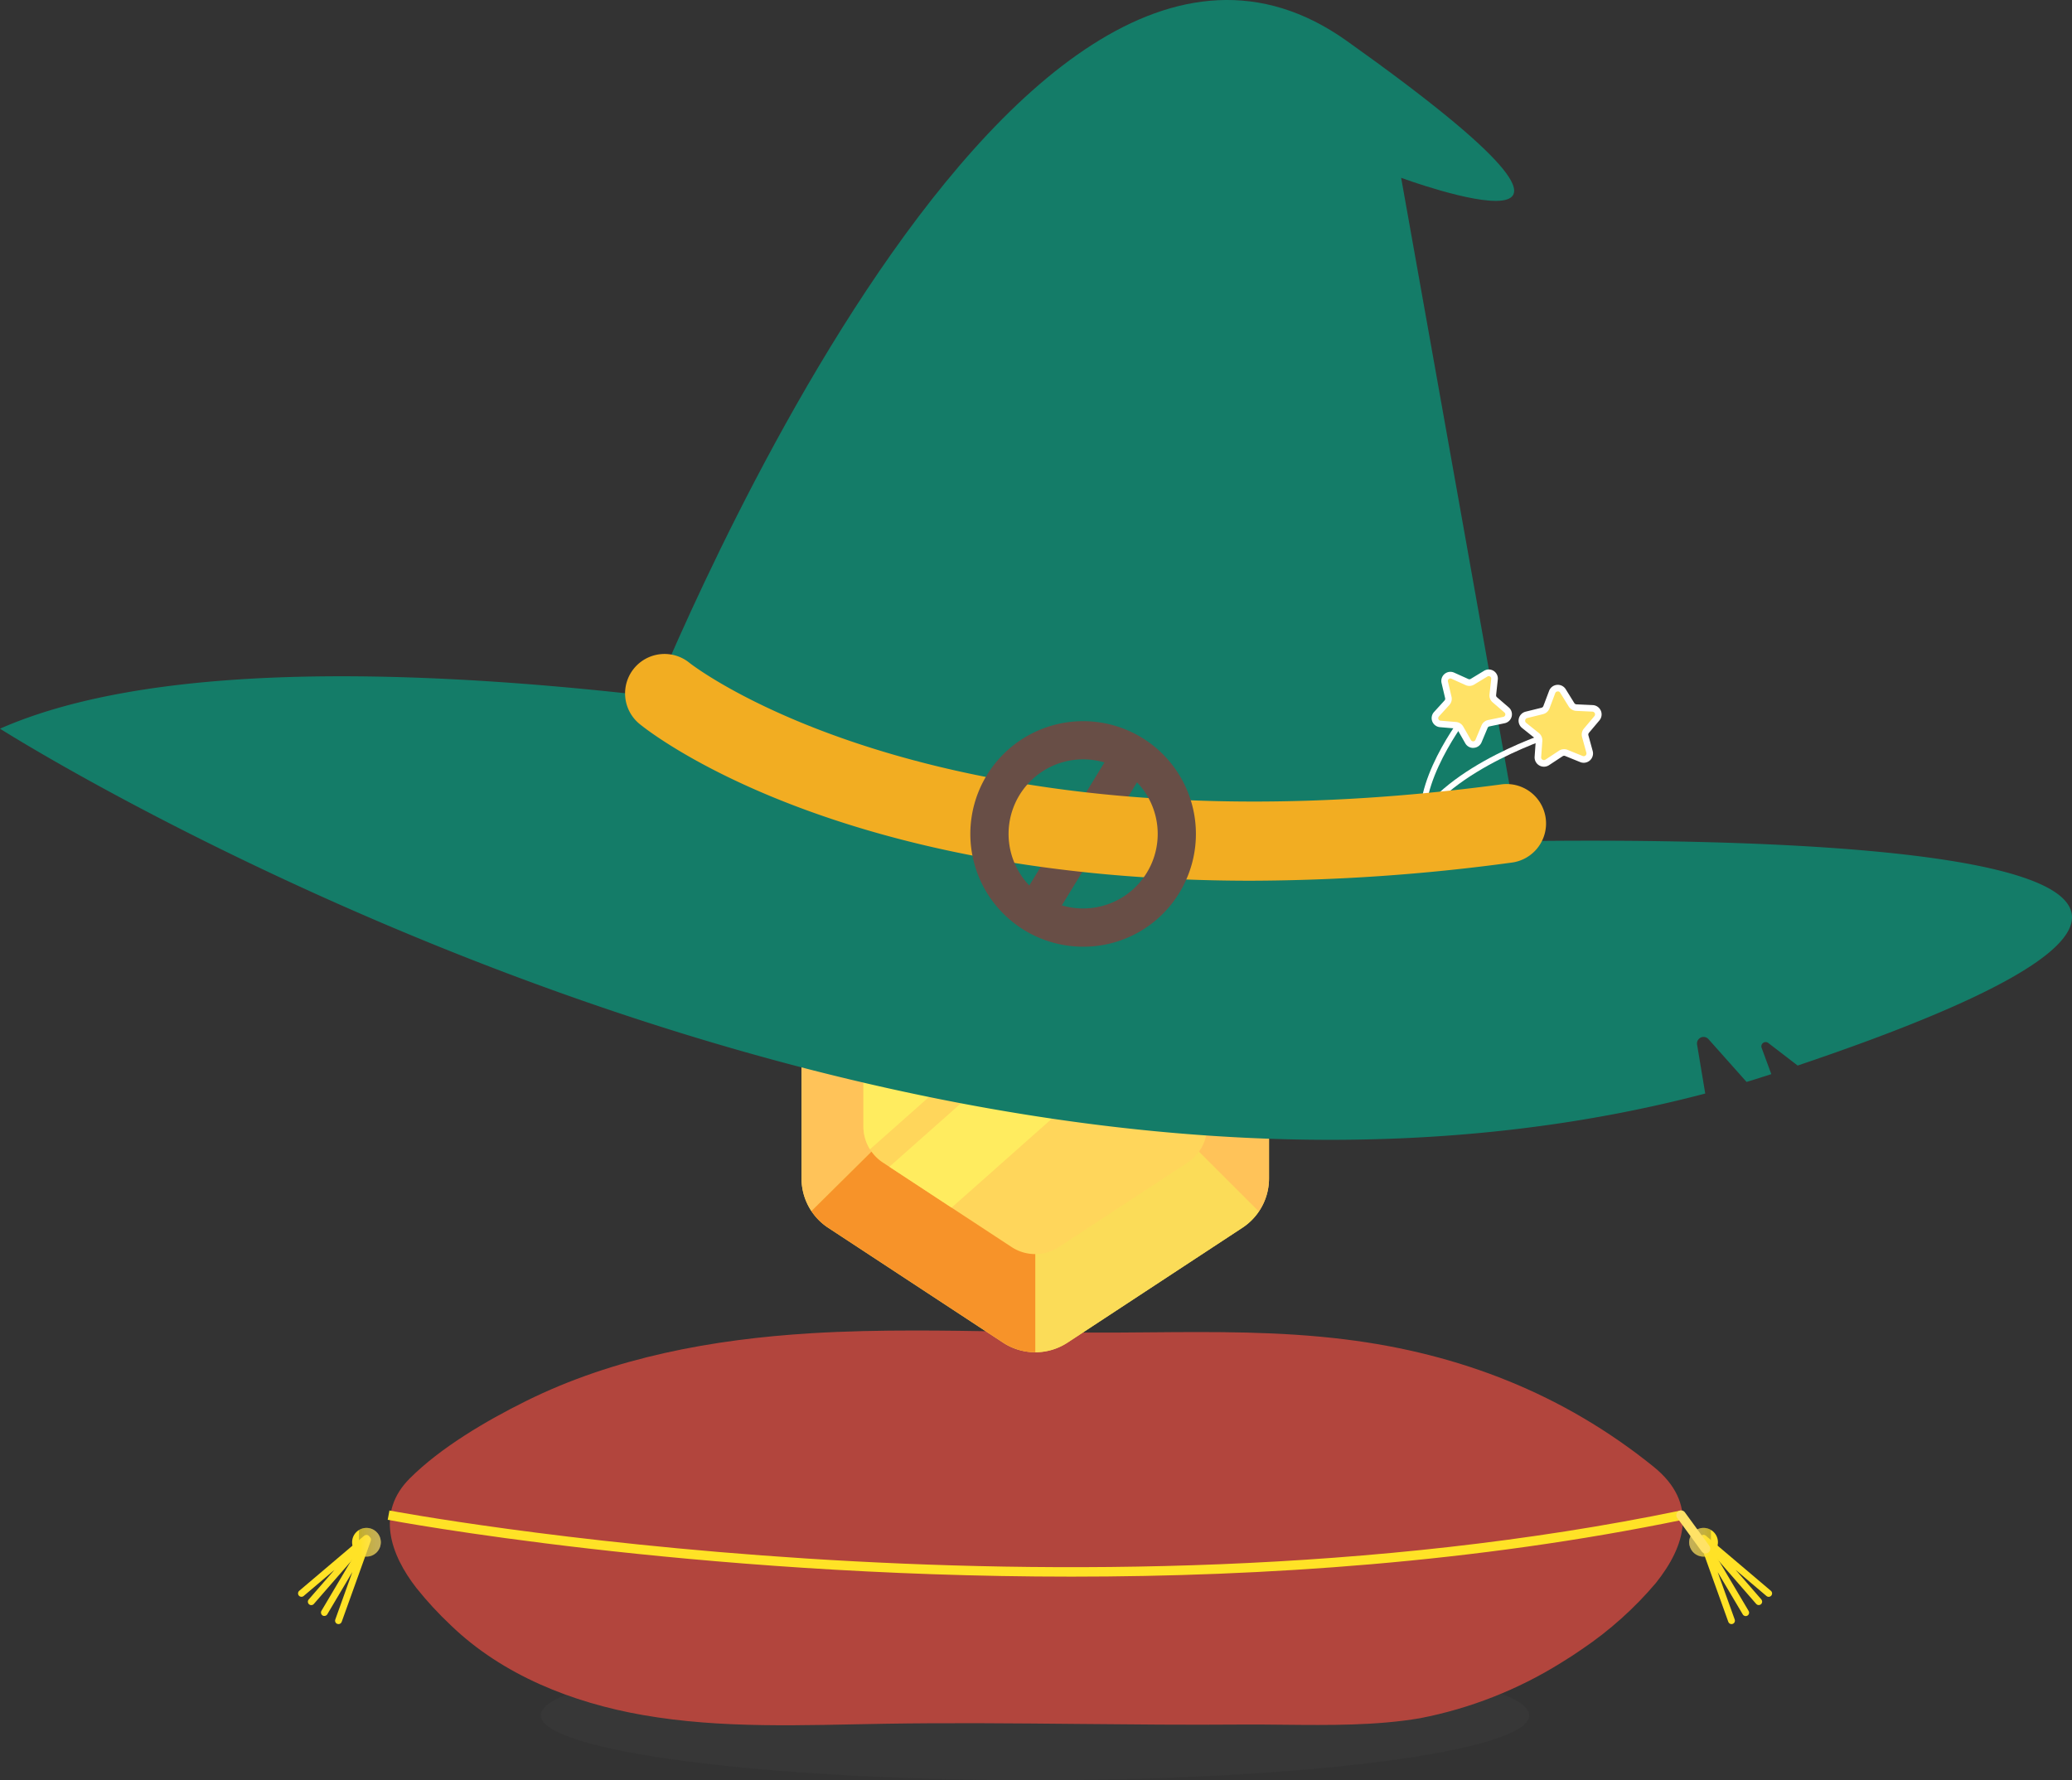 <svg id="hat-open" xmlns="http://www.w3.org/2000/svg" xmlns:xlink="http://www.w3.org/1999/xlink" width="315.13" height="270.795" viewBox="0 0 315.13 270.795">
  <rect x="0" y="0" width="315.13" height="270.795" fill="#333333" stroke="none"/>
  <defs>
    <clipPath id="clip-path">
      <rect id="Rectangle_1415" data-name="Rectangle 1415" width="276" height="217.916" fill="none"/>
    </clipPath>
    <clipPath id="clip-path-3">
      <rect id="Rectangle_1268" data-name="Rectangle 1268" width="150.345" height="19.751" transform="translate(62.678 198.165)" fill="none"/>
    </clipPath>
    <clipPath id="clip-path-4">
      <path id="Path_8189" data-name="Path 8189" d="M103.747,149.93c-14.849.9-29.928,3.656-43.342,10.32-6,2.985-12.908,7.02-17.655,11.762-5.169,5.165-2.962,11.544,1.015,16.661a54.438,54.438,0,0,0,5.24,5.677c7.862,7.588,18.5,11.766,29.128,13.636,12.115,2.132,24.517,1.541,36.817,1.34,9.872-.161,19.744-.065,29.617.029,8.173.079,16.347.159,24.521.091,2.164-.017,4.377.005,6.613.029,6.924.071,14.072.141,20.694-.99a63.269,63.269,0,0,0,21.474-8.44q1.644-1,3.225-2.1A55.054,55.054,0,0,0,232.286,187.9c4.466-5.6,6.494-12.143-.351-17.668-13.7-11.065-29.456-17.21-46.908-19.373-10.036-1.243-19.879-1.159-29.842-1.074-3.117.027-6.244.053-9.393.038-8.729-.038-17.464-.316-26.2-.316-5.286,0-10.569.1-15.85.42" fill="none"/>
    </clipPath>
    <linearGradient id="linear-gradient" x1="-0.187" y1="1.129" x2="-0.182" y2="1.129" gradientUnits="objectBoundingBox">
      <stop offset="0" stop-color="#e56c56"/>
      <stop offset="0.072" stop-color="#e56c56"/>
      <stop offset="0.324" stop-color="#e16954"/>
      <stop offset="0.571" stop-color="#d5604e"/>
      <stop offset="0.815" stop-color="#c15144"/>
      <stop offset="0.962" stop-color="#b2453d"/>
      <stop offset="1" stop-color="#b2453d"/>
    </linearGradient>
    <clipPath id="clip-path-5">
      <path id="Path_8190" data-name="Path 8190" d="M39.4,178.3c.678.131,46.08,8.647,104,8.647,29.182,0,61.549-2.162,92.965-8.648l-.29-1.412c-93.489,19.3-195.388.193-196.408,0Z" fill="none"/>
    </clipPath>
    <linearGradient id="linear-gradient-2" x1="-0.2" y1="2.124" x2="-0.195" y2="2.124" gradientUnits="objectBoundingBox">
      <stop offset="0" stop-color="#ffe266"/>
      <stop offset="0.167" stop-color="#ffe25f"/>
      <stop offset="0.405" stop-color="#ffe24c"/>
      <stop offset="0.682" stop-color="#ffe22e"/>
      <stop offset="0.75" stop-color="#ffe226"/>
      <stop offset="1" stop-color="#ffe226"/>
    </linearGradient>
    <clipPath id="clip-path-6">
      <path id="Path_8191" data-name="Path 8191" d="M239.161,180.742a.523.523,0,0,0-.021.705l8.392,9.646a.519.519,0,0,0,.391.179.518.518,0,0,0,.391-.858l-3.91-4.5,4.678,3.968a.519.519,0,1,0,.671-.791l-9.887-8.383a.51.51,0,0,0-.334-.123.526.526,0,0,0-.371.153" fill="none"/>
    </clipPath>
    <linearGradient id="linear-gradient-3" x1="-21.655" y1="3.494" x2="-21.564" y2="3.494" xlink:href="#linear-gradient-2"/>
    <clipPath id="clip-path-7">
      <path id="Path_8192" data-name="Path 8192" d="M239.129,180.841a.518.518,0,0,0-.266.644l4.43,12.339a.52.52,0,0,0,.488.344.487.487,0,0,0,.175-.032.518.518,0,0,0,.312-.662l-2.594-7.225,3.82,6.445a.517.517,0,0,0,.89-.527l-6.589-11.12a.508.508,0,0,0-.444-.254.548.548,0,0,0-.222.048" fill="none"/>
    </clipPath>
    <linearGradient id="linear-gradient-4" x1="-30.774" y1="2.776" x2="-30.645" y2="2.776" xlink:href="#linear-gradient-2"/>
    <clipPath id="clip-path-8">
      <path id="Path_8194" data-name="Path 8194" d="M237.346,181.718a2.185,2.185,0,1,0,2.185-2.185,2.184,2.184,0,0,0-2.185,2.185" fill="none"/>
    </clipPath>
    <clipPath id="clip-path-10">
      <path id="Path_8196" data-name="Path 8196" d="M35.835,180.712,25.948,189.1a.518.518,0,0,0,.67.791l4.68-3.968-3.912,4.5a.517.517,0,1,0,.781.679l8.394-9.646a.521.521,0,0,0-.021-.705.526.526,0,0,0-.371-.153.513.513,0,0,0-.334.123" fill="none"/>
    </clipPath>
    <linearGradient id="linear-gradient-5" x1="-2.329" y1="3.494" x2="-2.238" y2="3.494" xlink:href="#linear-gradient-2"/>
    <clipPath id="clip-path-11">
      <path id="Path_8197" data-name="Path 8197" d="M35.9,181.047l-6.589,11.12a.518.518,0,0,0,.891.527l3.821-6.447-2.595,7.227a.517.517,0,0,0,.313.662.482.482,0,0,0,.174.032.518.518,0,0,0,.488-.344l4.43-12.339a.519.519,0,0,0-.267-.644.529.529,0,0,0-.221-.049.512.512,0,0,0-.445.255" fill="none"/>
    </clipPath>
    <linearGradient id="linear-gradient-6" x1="-3.76" y1="2.775" x2="-3.631" y2="2.775" xlink:href="#linear-gradient-2"/>
    <clipPath id="clip-path-12">
      <path id="Path_8199" data-name="Path 8199" d="M33.986,181.718a2.184,2.184,0,1,0,2.184-2.185,2.184,2.184,0,0,0-2.184,2.185" fill="none"/>
    </clipPath>
    <clipPath id="clip-path-13">
      <rect id="Rectangle_1416" data-name="Rectangle 1416" width="71.099" height="112.815" fill="none"/>
    </clipPath>
    <clipPath id="clip-path-14">
      <rect id="Rectangle_2003" data-name="Rectangle 2003" width="315.13" height="173.379" fill="none"/>
    </clipPath>
  </defs>
  <g id="bling" transform="translate(19.565 52.879)">
    <g id="Group_1958" data-name="Group 1958" clip-path="url(#clip-path)">
      <g id="Group_1924" data-name="Group 1924">
        <g id="Group_1923" data-name="Group 1923" clip-path="url(#clip-path)">
          <g id="Group_1922" data-name="Group 1922" opacity="0.3">
            <g id="Group_1921" data-name="Group 1921">
              <g id="Group_1920" data-name="Group 1920" clip-path="url(#clip-path-3)">
                <path id="Path_8188" data-name="Path 8188" d="M213.023,208.041c0,5.454-33.656,9.876-75.173,9.876s-75.173-4.422-75.173-9.876,33.656-9.876,75.173-9.876,75.173,4.422,75.173,9.876" fill="#3f3f3f"/>
              </g>
            </g>
          </g>
        </g>
      </g>
      <g id="Group_1926" data-name="Group 1926">
        <g id="Group_1925" data-name="Group 1925" clip-path="url(#clip-path-4)">
          <rect id="Rectangle_1270" data-name="Rectangle 1270" width="201.199" height="60.608" transform="translate(37.581 149.51)" fill="url(#linear-gradient)"/>
        </g>
      </g>
      <g id="Group_1928" data-name="Group 1928">
        <g id="Group_1927" data-name="Group 1927" clip-path="url(#clip-path-5)">
          <rect id="Rectangle_1271" data-name="Rectangle 1271" width="196.969" height="19.302" transform="translate(39.405 176.887)" fill="url(#linear-gradient-2)"/>
        </g>
      </g>
      <g id="Group_1930" data-name="Group 1930">
        <g id="Group_1929" data-name="Group 1929" clip-path="url(#clip-path-6)">
          <rect id="Rectangle_1272" data-name="Rectangle 1272" width="11.035" height="10.683" transform="translate(238.963 180.589)" fill="url(#linear-gradient-3)"/>
        </g>
      </g>
      <g id="Group_1932" data-name="Group 1932">
        <g id="Group_1931" data-name="Group 1931" clip-path="url(#clip-path-7)">
          <rect id="Rectangle_1273" data-name="Rectangle 1273" width="7.759" height="13.375" transform="translate(238.772 180.793)" fill="url(#linear-gradient-4)"/>
        </g>
      </g>
      <g id="Group_1934" data-name="Group 1934">
        <g id="Group_1933" data-name="Group 1933" clip-path="url(#clip-path-8)">
          <path id="Path_8193" data-name="Path 8193" d="M237.346,179.533v0Z" fill="#ffe266"/>
          <rect id="Rectangle_1274" data-name="Rectangle 1274" width="0.051" height="4.369" transform="translate(237.346 179.533)" fill="#ffe266"/>
          <rect id="Rectangle_1275" data-name="Rectangle 1275" width="0.051" height="4.369" transform="translate(237.397 179.533)" fill="#ffe266"/>
          <rect id="Rectangle_1276" data-name="Rectangle 1276" width="0.051" height="4.369" transform="translate(237.448 179.533)" fill="#ffe266"/>
          <rect id="Rectangle_1277" data-name="Rectangle 1277" width="0.051" height="4.369" transform="translate(237.5 179.533)" fill="#ffe265"/>
          <rect id="Rectangle_1278" data-name="Rectangle 1278" width="0.051" height="4.369" transform="translate(237.551 179.533)" fill="#ffe265"/>
          <rect id="Rectangle_1279" data-name="Rectangle 1279" width="0.051" height="4.369" transform="translate(237.602 179.533)" fill="#ffe265"/>
          <rect id="Rectangle_1280" data-name="Rectangle 1280" width="0.051" height="4.369" transform="translate(237.653 179.533)" fill="#ffe264"/>
          <rect id="Rectangle_1281" data-name="Rectangle 1281" width="0.051" height="4.369" transform="translate(237.704 179.533)" fill="#ffe264"/>
          <rect id="Rectangle_1282" data-name="Rectangle 1282" width="0.051" height="4.369" transform="translate(237.756 179.533)" fill="#ffe263"/>
          <rect id="Rectangle_1283" data-name="Rectangle 1283" width="0.051" height="4.369" transform="translate(237.807 179.533)" fill="#ffe263"/>
          <rect id="Rectangle_1284" data-name="Rectangle 1284" width="0.051" height="4.369" transform="translate(237.858 179.533)" fill="#ffe262"/>
          <rect id="Rectangle_1285" data-name="Rectangle 1285" width="0.051" height="4.369" transform="translate(237.909 179.533)" fill="#ffe261"/>
          <rect id="Rectangle_1286" data-name="Rectangle 1286" width="0.051" height="4.369" transform="translate(237.96 179.533)" fill="#ffe261"/>
          <rect id="Rectangle_1287" data-name="Rectangle 1287" width="0.051" height="4.369" transform="translate(238.012 179.533)" fill="#ffe260"/>
          <rect id="Rectangle_1288" data-name="Rectangle 1288" width="0.051" height="4.369" transform="translate(238.063 179.533)" fill="#ffe25f"/>
          <rect id="Rectangle_1289" data-name="Rectangle 1289" width="0.051" height="4.369" transform="translate(238.114 179.533)" fill="#ffe25f"/>
          <rect id="Rectangle_1290" data-name="Rectangle 1290" width="0.051" height="4.369" transform="translate(238.165 179.533)" fill="#ffe25e"/>
          <rect id="Rectangle_1291" data-name="Rectangle 1291" width="0.051" height="4.369" transform="translate(238.216 179.533)" fill="#ffe25d"/>
          <rect id="Rectangle_1292" data-name="Rectangle 1292" width="0.051" height="4.369" transform="translate(238.268 179.533)" fill="#ffe25c"/>
          <rect id="Rectangle_1293" data-name="Rectangle 1293" width="0.051" height="4.369" transform="translate(238.319 179.533)" fill="#ffe25b"/>
          <rect id="Rectangle_1294" data-name="Rectangle 1294" width="0.051" height="4.369" transform="translate(238.37 179.533)" fill="#ffe25b"/>
          <rect id="Rectangle_1295" data-name="Rectangle 1295" width="0.051" height="4.369" transform="translate(238.421 179.533)" fill="#ffe25a"/>
          <rect id="Rectangle_1296" data-name="Rectangle 1296" width="0.051" height="4.369" transform="translate(238.472 179.533)" fill="#ffe259"/>
          <rect id="Rectangle_1297" data-name="Rectangle 1297" width="0.051" height="4.369" transform="translate(238.524 179.533)" fill="#ffe258"/>
          <rect id="Rectangle_1298" data-name="Rectangle 1298" width="0.051" height="4.369" transform="translate(238.575 179.533)" fill="#ffe257"/>
          <rect id="Rectangle_1299" data-name="Rectangle 1299" width="0.051" height="4.369" transform="translate(238.626 179.533)" fill="#ffe256"/>
          <rect id="Rectangle_1300" data-name="Rectangle 1300" width="0.051" height="4.369" transform="translate(238.677 179.533)" fill="#ffe255"/>
          <rect id="Rectangle_1301" data-name="Rectangle 1301" width="0.051" height="4.369" transform="translate(238.728 179.533)" fill="#ffe254"/>
          <rect id="Rectangle_1302" data-name="Rectangle 1302" width="0.051" height="4.369" transform="translate(238.78 179.533)" fill="#ffe253"/>
          <rect id="Rectangle_1303" data-name="Rectangle 1303" width="0.051" height="4.369" transform="translate(238.831 179.533)" fill="#ffe252"/>
          <rect id="Rectangle_1304" data-name="Rectangle 1304" width="0.051" height="4.369" transform="translate(238.882 179.533)" fill="#ffe251"/>
          <rect id="Rectangle_1305" data-name="Rectangle 1305" width="0.051" height="4.369" transform="translate(238.933 179.533)" fill="#ffe250"/>
          <rect id="Rectangle_1306" data-name="Rectangle 1306" width="0.051" height="4.369" transform="translate(238.984 179.533)" fill="#ffe24f"/>
          <rect id="Rectangle_1307" data-name="Rectangle 1307" width="0.051" height="4.369" transform="translate(239.036 179.533)" fill="#ffe24e"/>
          <rect id="Rectangle_1308" data-name="Rectangle 1308" width="0.051" height="4.369" transform="translate(239.087 179.533)" fill="#ffe24d"/>
          <rect id="Rectangle_1309" data-name="Rectangle 1309" width="0.051" height="4.369" transform="translate(239.138 179.533)" fill="#ffe24b"/>
          <rect id="Rectangle_1310" data-name="Rectangle 1310" width="0.051" height="4.369" transform="translate(239.189 179.533)" fill="#ffe24a"/>
          <rect id="Rectangle_1311" data-name="Rectangle 1311" width="0.051" height="4.369" transform="translate(239.24 179.533)" fill="#ffe249"/>
          <rect id="Rectangle_1312" data-name="Rectangle 1312" width="0.051" height="4.369" transform="translate(239.292 179.533)" fill="#ffe248"/>
          <rect id="Rectangle_1313" data-name="Rectangle 1313" width="0.051" height="4.369" transform="translate(239.343 179.533)" fill="#ffe247"/>
          <rect id="Rectangle_1314" data-name="Rectangle 1314" width="0.051" height="4.369" transform="translate(239.394 179.533)" fill="#ffe246"/>
          <rect id="Rectangle_1315" data-name="Rectangle 1315" width="0.051" height="4.369" transform="translate(239.445 179.533)" fill="#ffe244"/>
          <rect id="Rectangle_1316" data-name="Rectangle 1316" width="0.051" height="4.369" transform="translate(239.496 179.533)" fill="#ffe243"/>
          <rect id="Rectangle_1317" data-name="Rectangle 1317" width="0.051" height="4.369" transform="translate(239.548 179.533)" fill="#ffe242"/>
          <rect id="Rectangle_1318" data-name="Rectangle 1318" width="0.051" height="4.369" transform="translate(239.599 179.533)" fill="#ffe241"/>
          <rect id="Rectangle_1319" data-name="Rectangle 1319" width="0.051" height="4.369" transform="translate(239.65 179.533)" fill="#ffe23f"/>
          <rect id="Rectangle_1320" data-name="Rectangle 1320" width="0.051" height="4.369" transform="translate(239.701 179.533)" fill="#ffe23e"/>
          <rect id="Rectangle_1321" data-name="Rectangle 1321" width="0.051" height="4.369" transform="translate(239.752 179.533)" fill="#ffe23d"/>
          <rect id="Rectangle_1322" data-name="Rectangle 1322" width="0.051" height="4.369" transform="translate(239.803 179.533)" fill="#ffe23b"/>
          <rect id="Rectangle_1323" data-name="Rectangle 1323" width="0.051" height="4.369" transform="translate(239.855 179.533)" fill="#ffe23a"/>
          <rect id="Rectangle_1324" data-name="Rectangle 1324" width="0.051" height="4.369" transform="translate(239.906 179.533)" fill="#ffe239"/>
          <rect id="Rectangle_1325" data-name="Rectangle 1325" width="0.051" height="4.369" transform="translate(239.957 179.533)" fill="#ffe237"/>
          <rect id="Rectangle_1326" data-name="Rectangle 1326" width="0.051" height="4.369" transform="translate(240.008 179.533)" fill="#ffe236"/>
          <rect id="Rectangle_1327" data-name="Rectangle 1327" width="0.051" height="4.369" transform="translate(240.059 179.533)" fill="#ffe235"/>
          <rect id="Rectangle_1328" data-name="Rectangle 1328" width="0.051" height="4.369" transform="translate(240.111 179.533)" fill="#ffe233"/>
          <rect id="Rectangle_1329" data-name="Rectangle 1329" width="0.051" height="4.369" transform="translate(240.162 179.533)" fill="#ffe232"/>
          <rect id="Rectangle_1330" data-name="Rectangle 1330" width="0.051" height="4.369" transform="translate(240.213 179.533)" fill="#ffe230"/>
          <rect id="Rectangle_1331" data-name="Rectangle 1331" width="0.051" height="4.369" transform="translate(240.264 179.533)" fill="#ffe22f"/>
          <rect id="Rectangle_1332" data-name="Rectangle 1332" width="0.051" height="4.369" transform="translate(240.315 179.533)" fill="#ffe22d"/>
          <rect id="Rectangle_1333" data-name="Rectangle 1333" width="0.051" height="4.369" transform="translate(240.367 179.533)" fill="#ffe22c"/>
          <rect id="Rectangle_1334" data-name="Rectangle 1334" width="0.051" height="4.369" transform="translate(240.418 179.533)" fill="#ffe22b"/>
          <rect id="Rectangle_1335" data-name="Rectangle 1335" width="0.051" height="4.369" transform="translate(240.469 179.533)" fill="#ffe229"/>
          <rect id="Rectangle_1336" data-name="Rectangle 1336" width="0.051" height="4.369" transform="translate(240.52 179.533)" fill="#ffe228"/>
          <rect id="Rectangle_1337" data-name="Rectangle 1337" width="0.051" height="4.369" transform="translate(240.571 179.533)" fill="#ffe226"/>
          <rect id="Rectangle_1338" data-name="Rectangle 1338" width="1.093" height="4.369" transform="translate(240.622 179.533)" fill="#ffe226"/>
        </g>
      </g>
      <g id="Group_1936" data-name="Group 1936">
        <g id="Group_1935" data-name="Group 1935" clip-path="url(#clip-path)">
          <path id="Path_8195" data-name="Path 8195" d="M239.83,183.42a.724.724,0,0,1-.584-.3l-3.718-5.1a.721.721,0,1,1,1.166-.85l3.718,5.1a.722.722,0,0,1-.582,1.146" fill="#ffe266"/>
        </g>
      </g>
      <g id="Group_1938" data-name="Group 1938">
        <g id="Group_1937" data-name="Group 1937" clip-path="url(#clip-path-10)">
          <rect id="Rectangle_1340" data-name="Rectangle 1340" width="11.036" height="10.683" transform="translate(25.703 180.589)" fill="url(#linear-gradient-5)"/>
        </g>
      </g>
      <g id="Group_1940" data-name="Group 1940">
        <g id="Group_1939" data-name="Group 1939" clip-path="url(#clip-path-11)">
          <rect id="Rectangle_1341" data-name="Rectangle 1341" width="7.758" height="13.376" transform="translate(29.17 180.792)" fill="url(#linear-gradient-6)"/>
        </g>
      </g>
      <g id="Group_1942" data-name="Group 1942">
        <g id="Group_1941" data-name="Group 1941" clip-path="url(#clip-path-12)">
          <path id="Path_8198" data-name="Path 8198" d="M38.355,183.9v0Z" fill="#ffe266"/>
          <rect id="Rectangle_1342" data-name="Rectangle 1342" width="0.051" height="4.369" transform="translate(38.304 179.533)" fill="#ffe266"/>
          <rect id="Rectangle_1343" data-name="Rectangle 1343" width="0.051" height="4.369" transform="translate(38.252 179.533)" fill="#ffe266"/>
          <rect id="Rectangle_1344" data-name="Rectangle 1344" width="0.051" height="4.369" transform="translate(38.201 179.533)" fill="#ffe266"/>
          <rect id="Rectangle_1345" data-name="Rectangle 1345" width="0.051" height="4.369" transform="translate(38.15 179.533)" fill="#ffe265"/>
          <rect id="Rectangle_1346" data-name="Rectangle 1346" width="0.051" height="4.369" transform="translate(38.099 179.533)" fill="#ffe265"/>
          <rect id="Rectangle_1347" data-name="Rectangle 1347" width="0.051" height="4.369" transform="translate(38.048 179.533)" fill="#ffe265"/>
          <rect id="Rectangle_1348" data-name="Rectangle 1348" width="0.051" height="4.369" transform="translate(37.996 179.533)" fill="#ffe264"/>
          <rect id="Rectangle_1349" data-name="Rectangle 1349" width="0.051" height="4.369" transform="translate(37.945 179.533)" fill="#ffe264"/>
          <rect id="Rectangle_1350" data-name="Rectangle 1350" width="0.051" height="4.369" transform="translate(37.894 179.533)" fill="#ffe263"/>
          <rect id="Rectangle_1351" data-name="Rectangle 1351" width="0.051" height="4.369" transform="translate(37.843 179.533)" fill="#ffe263"/>
          <rect id="Rectangle_1352" data-name="Rectangle 1352" width="0.051" height="4.369" transform="translate(37.792 179.533)" fill="#ffe262"/>
          <rect id="Rectangle_1353" data-name="Rectangle 1353" width="0.051" height="4.369" transform="translate(37.741 179.533)" fill="#ffe261"/>
          <rect id="Rectangle_1354" data-name="Rectangle 1354" width="0.051" height="4.369" transform="translate(37.689 179.533)" fill="#ffe261"/>
          <rect id="Rectangle_1355" data-name="Rectangle 1355" width="0.051" height="4.369" transform="translate(37.638 179.533)" fill="#ffe260"/>
          <rect id="Rectangle_1356" data-name="Rectangle 1356" width="0.051" height="4.369" transform="translate(37.587 179.533)" fill="#ffe25f"/>
          <rect id="Rectangle_1357" data-name="Rectangle 1357" width="0.051" height="4.369" transform="translate(37.536 179.533)" fill="#ffe25f"/>
          <rect id="Rectangle_1358" data-name="Rectangle 1358" width="0.051" height="4.369" transform="translate(37.485 179.533)" fill="#ffe25e"/>
          <rect id="Rectangle_1359" data-name="Rectangle 1359" width="0.051" height="4.369" transform="translate(37.433 179.533)" fill="#ffe25d"/>
          <rect id="Rectangle_1360" data-name="Rectangle 1360" width="0.051" height="4.369" transform="translate(37.382 179.533)" fill="#ffe25c"/>
          <rect id="Rectangle_1361" data-name="Rectangle 1361" width="0.051" height="4.369" transform="translate(37.331 179.533)" fill="#ffe25b"/>
          <rect id="Rectangle_1362" data-name="Rectangle 1362" width="0.051" height="4.369" transform="translate(37.28 179.533)" fill="#ffe25b"/>
          <rect id="Rectangle_1363" data-name="Rectangle 1363" width="0.051" height="4.369" transform="translate(37.229 179.533)" fill="#ffe25a"/>
          <rect id="Rectangle_1364" data-name="Rectangle 1364" width="0.051" height="4.369" transform="translate(37.177 179.533)" fill="#ffe259"/>
          <rect id="Rectangle_1365" data-name="Rectangle 1365" width="0.051" height="4.369" transform="translate(37.126 179.533)" fill="#ffe258"/>
          <rect id="Rectangle_1366" data-name="Rectangle 1366" width="0.051" height="4.369" transform="translate(37.075 179.533)" fill="#ffe257"/>
          <rect id="Rectangle_1367" data-name="Rectangle 1367" width="0.051" height="4.369" transform="translate(37.024 179.533)" fill="#ffe256"/>
          <rect id="Rectangle_1368" data-name="Rectangle 1368" width="0.051" height="4.369" transform="translate(36.973 179.533)" fill="#ffe255"/>
          <rect id="Rectangle_1369" data-name="Rectangle 1369" width="0.051" height="4.369" transform="translate(36.921 179.533)" fill="#ffe254"/>
          <rect id="Rectangle_1370" data-name="Rectangle 1370" width="0.051" height="4.369" transform="translate(36.87 179.533)" fill="#ffe253"/>
          <rect id="Rectangle_1371" data-name="Rectangle 1371" width="0.051" height="4.369" transform="translate(36.819 179.533)" fill="#ffe252"/>
          <rect id="Rectangle_1372" data-name="Rectangle 1372" width="0.051" height="4.369" transform="translate(36.768 179.533)" fill="#ffe251"/>
          <rect id="Rectangle_1373" data-name="Rectangle 1373" width="0.051" height="4.369" transform="translate(36.717 179.533)" fill="#ffe250"/>
          <rect id="Rectangle_1374" data-name="Rectangle 1374" width="0.051" height="4.369" transform="translate(36.665 179.533)" fill="#ffe24f"/>
          <rect id="Rectangle_1375" data-name="Rectangle 1375" width="0.051" height="4.369" transform="translate(36.614 179.533)" fill="#ffe24e"/>
          <rect id="Rectangle_1376" data-name="Rectangle 1376" width="0.051" height="4.369" transform="translate(36.563 179.533)" fill="#ffe24d"/>
          <rect id="Rectangle_1377" data-name="Rectangle 1377" width="0.051" height="4.369" transform="translate(36.512 179.533)" fill="#ffe24b"/>
          <rect id="Rectangle_1378" data-name="Rectangle 1378" width="0.051" height="4.369" transform="translate(36.461 179.533)" fill="#ffe24a"/>
          <rect id="Rectangle_1379" data-name="Rectangle 1379" width="0.051" height="4.369" transform="translate(36.409 179.533)" fill="#ffe249"/>
          <rect id="Rectangle_1380" data-name="Rectangle 1380" width="0.051" height="4.369" transform="translate(36.358 179.533)" fill="#ffe248"/>
          <rect id="Rectangle_1381" data-name="Rectangle 1381" width="0.051" height="4.369" transform="translate(36.307 179.533)" fill="#ffe247"/>
          <rect id="Rectangle_1382" data-name="Rectangle 1382" width="0.051" height="4.369" transform="translate(36.256 179.533)" fill="#ffe246"/>
          <rect id="Rectangle_1383" data-name="Rectangle 1383" width="0.051" height="4.369" transform="translate(36.205 179.533)" fill="#ffe244"/>
          <rect id="Rectangle_1384" data-name="Rectangle 1384" width="0.051" height="4.369" transform="translate(36.153 179.533)" fill="#ffe243"/>
          <rect id="Rectangle_1385" data-name="Rectangle 1385" width="0.051" height="4.369" transform="translate(36.102 179.533)" fill="#ffe242"/>
          <rect id="Rectangle_1386" data-name="Rectangle 1386" width="0.051" height="4.369" transform="translate(36.051 179.533)" fill="#ffe241"/>
          <rect id="Rectangle_1387" data-name="Rectangle 1387" width="0.051" height="4.369" transform="translate(36 179.533)" fill="#ffe23f"/>
          <rect id="Rectangle_1388" data-name="Rectangle 1388" width="0.051" height="4.369" transform="translate(35.949 179.533)" fill="#ffe23e"/>
          <rect id="Rectangle_1389" data-name="Rectangle 1389" width="0.051" height="4.369" transform="translate(35.897 179.533)" fill="#ffe23d"/>
          <rect id="Rectangle_1390" data-name="Rectangle 1390" width="0.051" height="4.369" transform="translate(35.846 179.533)" fill="#ffe23b"/>
          <rect id="Rectangle_1391" data-name="Rectangle 1391" width="0.051" height="4.369" transform="translate(35.795 179.533)" fill="#ffe23a"/>
          <rect id="Rectangle_1392" data-name="Rectangle 1392" width="0.051" height="4.369" transform="translate(35.744 179.533)" fill="#ffe239"/>
          <rect id="Rectangle_1393" data-name="Rectangle 1393" width="0.051" height="4.369" transform="translate(35.693 179.533)" fill="#ffe237"/>
          <rect id="Rectangle_1394" data-name="Rectangle 1394" width="0.051" height="4.369" transform="translate(35.641 179.533)" fill="#ffe236"/>
          <rect id="Rectangle_1395" data-name="Rectangle 1395" width="0.051" height="4.369" transform="translate(35.59 179.533)" fill="#ffe235"/>
          <rect id="Rectangle_1396" data-name="Rectangle 1396" width="0.051" height="4.369" transform="translate(35.539 179.533)" fill="#ffe233"/>
          <rect id="Rectangle_1397" data-name="Rectangle 1397" width="0.051" height="4.369" transform="translate(35.488 179.533)" fill="#ffe232"/>
          <rect id="Rectangle_1398" data-name="Rectangle 1398" width="0.051" height="4.369" transform="translate(35.437 179.533)" fill="#ffe230"/>
          <rect id="Rectangle_1399" data-name="Rectangle 1399" width="0.051" height="4.369" transform="translate(35.386 179.533)" fill="#ffe22f"/>
          <rect id="Rectangle_1400" data-name="Rectangle 1400" width="0.051" height="4.369" transform="translate(35.334 179.533)" fill="#ffe22d"/>
          <rect id="Rectangle_1401" data-name="Rectangle 1401" width="0.051" height="4.369" transform="translate(35.283 179.533)" fill="#ffe22c"/>
          <rect id="Rectangle_1402" data-name="Rectangle 1402" width="0.051" height="4.369" transform="translate(35.232 179.533)" fill="#ffe22b"/>
          <rect id="Rectangle_1403" data-name="Rectangle 1403" width="0.051" height="4.369" transform="translate(35.181 179.533)" fill="#ffe229"/>
          <rect id="Rectangle_1404" data-name="Rectangle 1404" width="0.051" height="4.369" transform="translate(35.13 179.533)" fill="#ffe228"/>
          <rect id="Rectangle_1405" data-name="Rectangle 1405" width="0.051" height="4.369" transform="translate(35.078 179.533)" fill="#ffe226"/>
          <rect id="Rectangle_1406" data-name="Rectangle 1406" width="1.093" height="4.369" transform="translate(33.985 179.533)" fill="#ffe226"/>
        </g>
      </g>
      <g id="yellow" transform="translate(102.34 40)">
        <g id="Group_1961" data-name="Group 1961" clip-path="url(#clip-path-13)">
          <path id="Path_8215" data-name="Path 8215" d="M70.445,23.074a8.935,8.935,0,0,0-3.379-4.126L40.459,1.469a8.945,8.945,0,0,0-9.82,0L4.032,18.948A8.946,8.946,0,0,0,0,26.423V86.392a8.985,8.985,0,0,0,4.032,7.476l26.607,17.479a8.945,8.945,0,0,0,9.82,0L67.066,93.868A8.98,8.98,0,0,0,71.1,86.392V26.423a8.928,8.928,0,0,0-.655-3.349m-34.9,34.55v-.195l.1.1Z" fill="#fbdc58"/>
          <path id="Path_8216" data-name="Path 8216" d="M35.647,57.527l34.8-34.454a8.943,8.943,0,0,0-3.379-4.125L40.46,1.469A8.938,8.938,0,0,0,35.549,0V57.429Z" fill="#f6af27"/>
          <path id="Path_8217" data-name="Path 8217" d="M35.549,0a8.938,8.938,0,0,0-4.91,1.469L4.032,18.947A8.955,8.955,0,0,0,.815,22.693L35.549,57.429Z" fill="#fbdc58"/>
          <path id="Path_8218" data-name="Path 8218" d="M69.544,91.426A8.942,8.942,0,0,0,71.1,86.393V26.423a8.928,8.928,0,0,0-.654-3.349l-34.8,34.453Z" fill="#ffc359"/>
          <path id="Path_8219" data-name="Path 8219" d="M35.549,57.429v.195l.1-.1Z" fill="#ffe266"/>
          <path id="Path_8220" data-name="Path 8220" d="M0,86.393a8.938,8.938,0,0,0,1.5,4.946L35.55,57.624v-.195L.816,22.693A8.923,8.923,0,0,0,0,26.422Z" fill="#ffc359"/>
          <path id="Path_8221" data-name="Path 8221" d="M35.549,57.624v55.191a8.933,8.933,0,0,0,4.91-1.468L67.066,93.868a8.926,8.926,0,0,0,2.478-2.443l-33.9-33.9Z" fill="#fbdc58"/>
          <path id="Path_8222" data-name="Path 8222" d="M1.5,91.339a8.931,8.931,0,0,0,2.536,2.529l26.606,17.479a8.935,8.935,0,0,0,4.91,1.468V57.624Z" fill="#f79329"/>
          <path id="Path_8223" data-name="Path 8223" d="M31.939,16.01,12.375,28.862a6.576,6.576,0,0,0-2.965,5.5v44.1a6.576,6.576,0,0,0,2.965,5.5L31.939,96.805a6.579,6.579,0,0,0,7.221,0L58.724,83.952a6.577,6.577,0,0,0,2.966-5.5v-44.1a6.577,6.577,0,0,0-2.966-5.5L39.16,16.01a6.575,6.575,0,0,0-7.221,0" fill="#ffd65b"/>
          <path id="Path_8224" data-name="Path 8224" d="M61.69,41.727,13.364,84.6l9.46,6.215L61.69,56.335Z" fill="#ffec5f"/>
          <path id="Path_8225" data-name="Path 8225" d="M61.69,34.359a6.577,6.577,0,0,0-2.965-5.5L49.96,23.1,9.41,59.081V78.456a6.573,6.573,0,0,0,1,3.492L61.69,36.456Z" fill="#ffec5f"/>
        </g>
      </g>
    </g>
  </g>
  <g id="hat">
    <g id="Group_2954" data-name="Group 2954" clip-path="url(#clip-path-14)">
      <path id="Path_9467" data-name="Path 9467" d="M216.05,128.3S57.267,85.622,0,110.841c0,0,137.608,87.507,259.35,55.5l-1.242-7.445a1,1,0,0,1,1.734-.829l5.793,6.507c1.257-.376,2.511-.781,3.764-1.184l-1.473-4a.653.653,0,0,1,1.01-.744l4.469,3.436C393.541,121.56,216.05,128.3,216.05,128.3" fill="#147c68"/>
      <path id="Path_9468" data-name="Path 9468" d="M97.786,109.856S152.771-30.8,204.8,6.2,213.1,27.047,213.1,27.047l18.84,105.619s-117.164,49.44-134.152-22.81" fill="#147c68"/>
      <rect id="Rectangle_2002" data-name="Rectangle 2002" width="28.559" height="5.805" transform="translate(154.814 137.528) rotate(-58.596)" fill="#684e46"/>
      <path id="Path_9469" data-name="Path 9469" d="M215.691,125.829l-.748-.41c5.075-9.245,21.106-14.221,21.786-14.428l.25.817c-.164.049-16.381,5.083-21.288,14.021" fill="#fff"/>
      <path id="Path_9470" data-name="Path 9470" d="M237.705,105.107l1.3,2.1a.917.917,0,0,0,.737.432l2.468.115a.918.918,0,0,1,.66,1.509l-1.592,1.889a.918.918,0,0,0-.184.835l.654,2.383a.918.918,0,0,1-1.231,1.093l-2.289-.93a.917.917,0,0,0-.85.083l-2.065,1.358a.917.917,0,0,1-1.42-.832l.178-2.465a.921.921,0,0,0-.343-.783l-1.929-1.543a.918.918,0,0,1,.353-1.609l2.4-.592a.921.921,0,0,0,.639-.568l.871-2.312a.918.918,0,0,1,1.639-.161" fill="#ffe266" fill-rule="evenodd"/>
      <path id="Path_9471" data-name="Path 9471" d="M234.815,116.625A1.421,1.421,0,0,1,233.4,115.1l.177-2.465a.421.421,0,0,0-.156-.358l-1.929-1.542a1.418,1.418,0,0,1,.546-2.484l2.4-.593a.419.419,0,0,0,.291-.258l.872-2.312a1.418,1.418,0,0,1,2.531-.249h0l1.3,2.1a.421.421,0,0,0,.337.2l2.467.114a1.418,1.418,0,0,1,1.019,2.33l-1.594,1.89a.418.418,0,0,0-.082.381l.654,2.383a1.418,1.418,0,0,1-1.9,1.687l-2.289-.93a.414.414,0,0,0-.386.038l-2.065,1.359a1.414,1.414,0,0,1-.778.234m2.112-11.451-.043,0a.408.408,0,0,0-.35.269l-.872,2.312a1.413,1.413,0,0,1-.986.876l-2.4.593a.418.418,0,0,0-.162.732l1.93,1.543a1.422,1.422,0,0,1,.528,1.209l-.177,2.466a.418.418,0,0,0,.647.379l2.065-1.359a1.411,1.411,0,0,1,1.313-.127l2.288.929a.418.418,0,0,0,.561-.5l-.654-2.383a1.42,1.42,0,0,1,.283-1.288l1.593-1.89a.419.419,0,0,0-.3-.688l-2.468-.114a1.422,1.422,0,0,1-1.138-.667l-1.3-2.1a.4.4,0,0,0-.354-.2" fill="#fff"/>
      <path id="Path_9472" data-name="Path 9472" d="M216.01,125.134c-.682-7.608,6.93-17.052,7.254-17.45l.662.539c-.077.1-7.716,9.574-7.064,16.835Z" fill="#fff"/>
      <path id="Path_9473" data-name="Path 9473" d="M220.951,102.778l2.165.974a.88.88,0,0,0,.82-.05l2.03-1.231a.882.882,0,0,1,1.334.85l-.257,2.361a.882.882,0,0,0,.3.764l1.8,1.55a.882.882,0,0,1-.4,1.532l-2.325.484a.882.882,0,0,0-.633.522l-.919,2.19a.882.882,0,0,1-1.579.1l-1.179-2.061a.881.881,0,0,0-.693-.441l-2.366-.2a.882.882,0,0,1-.58-1.472l1.6-1.758a.885.885,0,0,0,.206-.795l-.544-2.312a.882.882,0,0,1,1.221-1.006" fill="#ffe266" fill-rule="evenodd"/>
      <path id="Path_9474" data-name="Path 9474" d="M224.053,113.765a1.37,1.37,0,0,1-1.2-.7l-1.179-2.061a.388.388,0,0,0-.3-.192l-2.366-.2a1.381,1.381,0,0,1-.908-2.306l1.6-1.758a.383.383,0,0,0,.09-.344l-.544-2.312a1.382,1.382,0,0,1,1.912-1.577l2.166.975a.383.383,0,0,0,.356-.022l2.029-1.231a1.382,1.382,0,0,1,2.091,1.333l-.258,2.36a.378.378,0,0,0,.13.329l1.8,1.551a1.383,1.383,0,0,1-.62,2.4l-2.325.485a.382.382,0,0,0-.275.226l-.919,2.19a1.371,1.371,0,0,1-1.189.844l-.087,0M220.586,103.2a.386.386,0,0,0-.24.09.372.372,0,0,0-.13.383l.544,2.311a1.385,1.385,0,0,1-.321,1.245l-1.6,1.758a.383.383,0,0,0,.251.638l2.367.2a1.384,1.384,0,0,1,1.084.69l1.179,2.063a.4.4,0,0,0,.355.191.372.372,0,0,0,.329-.233l.919-2.189a1.387,1.387,0,0,1,.992-.819l2.326-.484a.382.382,0,0,0,.171-.664l-1.8-1.55a1.38,1.38,0,0,1-.473-1.2l.258-2.362a.371.371,0,0,0-.174-.363.376.376,0,0,0-.4,0l-2.03,1.232a1.39,1.39,0,0,1-1.284.078l-2.166-.975a.378.378,0,0,0-.159-.036" fill="#fff"/>
      <path id="Path_9475" data-name="Path 9475" d="M190.213,133.967c-63.066,0-91.55-22.7-92.944-23.847a6,6,0,0,1,7.6-9.287c.436.349,38.234,29.857,123.424,18.488a6,6,0,1,1,1.588,11.894,299.767,299.767,0,0,1-39.667,2.752" fill="#f2ad22"/>
      <path id="Path_9476" data-name="Path 9476" d="M164.7,144.006a17.154,17.154,0,1,1,15.194-9.131,17.063,17.063,0,0,1-15.194,9.131m.048-28.5a11.341,11.341,0,1,0,5.288,1.315,11.359,11.359,0,0,0-5.288-1.315" fill="#684e46"/>
    </g>
  </g>
</svg>
